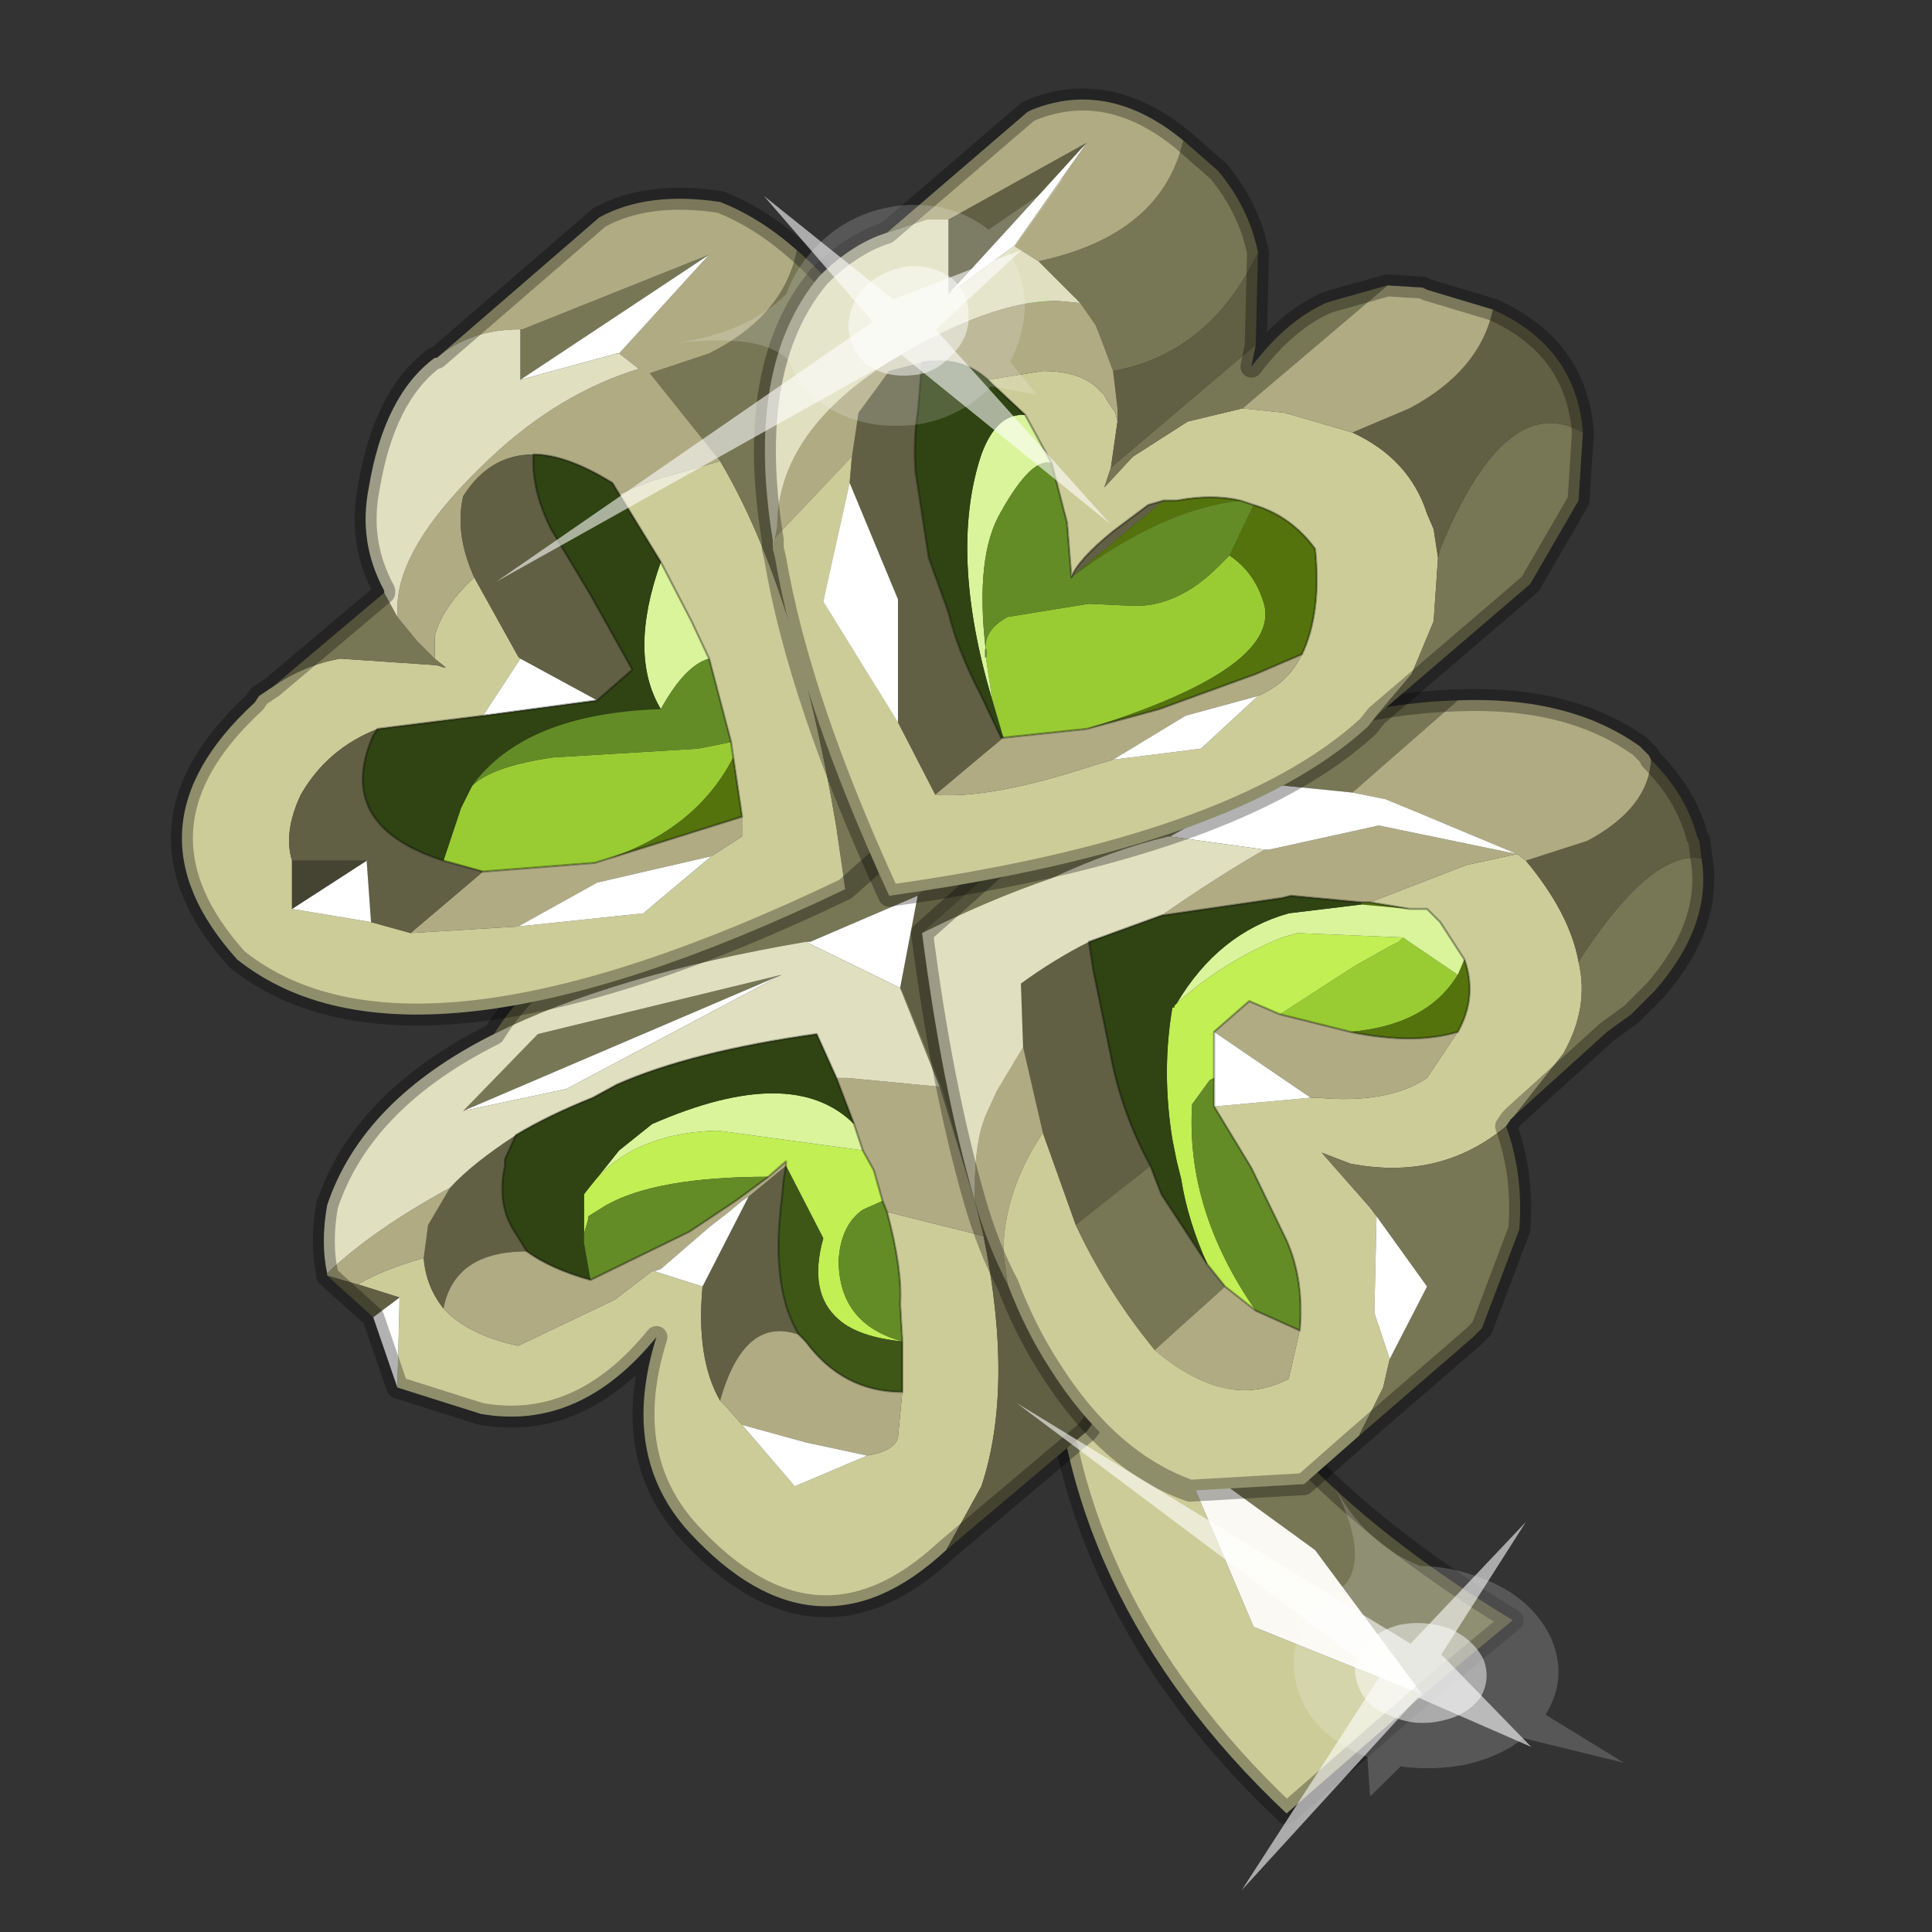 <?xml version="1.0" encoding="UTF-8" standalone="no"?>
<svg xmlns:xlink="http://www.w3.org/1999/xlink" height="440.0px" width="440.0px" xmlns="http://www.w3.org/2000/svg">
  <rect width="100%" height="100%" fill="#333333" stroke="none"/>
  <g transform="matrix(10.0, 0.0, 0.0, 10.0, 0.0, 0.0)">
    <use height="44.0" transform="matrix(1.0, 0.0, 0.0, 1.0, 0.0, 0.0)" width="44.0" xlink:href="#shape0"/>
    <use height="20.95" transform="matrix(0.542, 0.068, 0.123, -0.501, 11.3, 13.25)" width="24.45" xlink:href="#sprite0"/>
    <use height="20.95" transform="matrix(0.063, 0.461, 0.603, -0.029, 23.15, 31.95)" width="24.45" xlink:href="#sprite0"/>
  </g>
  <defs>
    <g id="shape0" transform="matrix(1.0, 0.0, 0.0, 1.0, 0.0, 0.0)">
      <path d="M44.0 44.0 L0.0 44.0 0.0 0.0 44.0 0.0 44.0 44.0" fill="#43adca" fill-opacity="0.0" fill-rule="evenodd" stroke="none"/>
      <path d="M17.75 12.65 L17.7 12.15 Q17.7 9.65 19.95 8.2 21.9 6.8 24.7 6.8 25.6 6.8 25.85 7.1 L25.85 7.45" fill="none" stroke="#00ff00" stroke-linecap="round" stroke-linejoin="round" stroke-width="0.05"/>
      <path d="M32.4 38.6 L29.3 41.3 Q24.0 36.3 23.95 29.85 L25.0 28.75 Q25.35 30.85 26.85 33.05 L28.55 37.05 32.4 38.6" fill="#cccc99" fill-rule="evenodd" stroke="none"/>
      <path d="M25.0 28.75 L26.95 28.75 Q28.2 33.1 34.45 36.9 L32.4 38.6 29.95 35.3 26.85 33.05 Q25.35 30.85 25.0 28.75" fill="#777755" fill-rule="evenodd" stroke="none"/>
      <path d="M32.4 38.6 L28.55 37.05 26.85 33.05 29.95 35.3 32.4 38.6" fill="#faf9f3" fill-rule="evenodd" stroke="none"/>
      <path d="M32.4 38.6 L29.3 41.3 Q24.0 36.3 23.95 29.85 L25.0 28.75 26.95 28.75 Q28.2 33.1 34.45 36.9 L32.4 38.6 Z" fill="none" stroke="#000000" stroke-linecap="round" stroke-linejoin="round" stroke-opacity="0.302" stroke-width="0.5"/>
      <path d="M22.4 28.15 Q23.1 31.6 22.35 33.85 L21.55 35.3 Q18.6 38.05 15.7 34.9 14.1 33.15 14.95 30.45 13.2 32.6 10.95 32.2 L9.05 31.6 9.1 29.55 8.15 29.25 Q8.75 28.9 9.65 28.65 9.7 29.3 10.1 29.8 10.65 30.4 11.8 30.65 L14.0 29.6 14.85 28.95 15.05 28.9 14.9 28.95 16.0 29.3 Q15.85 30.95 16.4 31.9 L16.55 32.05 16.9 32.45 18.1 33.85 19.75 33.15 Q20.35 33.05 20.45 32.75 L20.55 31.7 20.55 30.55 20.5 29.7 Q20.55 28.9 20.2 27.6 L22.4 28.15" fill="#cccc99" fill-rule="evenodd" stroke="none"/>
      <path d="M20.9 20.4 L18.45 21.45 18.35 21.45 Q13.95 22.2 11.25 23.55 13.65 19.7 23.15 18.5 L20.9 20.4 M20.5 22.5 L20.55 22.55 21.45 24.75 22.2 27.35 21.4 24.75 20.5 22.5 M10.55 25.3 L12.25 23.55 17.8 22.2 10.55 25.3" fill="#777755" fill-rule="evenodd" stroke="none"/>
      <path d="M20.5 22.5 L20.9 20.4 23.15 18.5 Q27.8 28.6 24.75 32.6 L21.55 35.3 22.35 33.85 Q23.1 31.6 22.4 28.15 L22.2 27.35 21.45 24.75 20.55 22.55 20.5 22.5 M11.75 25.85 L11.5 26.4 11.5 26.55 Q11.3 27.45 11.75 28.1 L12.0 28.5 Q10.35 28.5 10.1 29.8 9.7 29.3 9.65 28.65 L9.75 27.9 10.25 27.05 Q10.75 26.5 11.75 25.85 M7.45 29.05 L8.15 29.25 9.1 29.55 8.5 30.0 7.45 29.05 M16.0 29.3 L17.05 27.25 17.9 26.55 17.85 26.85 17.8 27.35 Q17.55 29.35 18.2 30.4 16.95 29.95 16.4 31.9 15.85 30.95 16.0 29.3" fill="#616044" fill-rule="evenodd" stroke="none"/>
      <path d="M22.2 27.35 L22.4 28.15 20.2 27.6 20.1 27.35 19.9 26.65 19.65 26.2 19.45 25.6 19.05 24.55 19.3 24.55 21.4 24.75 22.2 27.35 M12.0 28.5 Q12.55 28.9 13.45 29.15 L15.7 28.05 16.75 27.35 17.5 26.8 17.9 26.45 17.9 26.55 17.05 27.25 16.9 27.35 16.6 27.6 16.15 27.95 15.05 28.9 14.85 28.95 14.0 29.6 11.8 30.65 Q10.65 30.4 10.1 29.8 10.35 28.5 12.0 28.5 M10.25 27.05 L9.75 27.9 9.65 28.65 Q8.75 28.9 8.15 29.25 L7.45 29.05 7.45 29.0 Q8.5 28.0 10.25 27.05 M18.2 30.4 L18.35 30.55 Q19.2 31.7 20.55 31.7 L20.45 32.75 Q20.35 33.05 19.75 33.15 L18.35 32.85 16.9 32.45 16.55 32.05 16.4 31.9 Q16.95 29.95 18.2 30.4" fill="#b0ab83" fill-rule="evenodd" stroke="none"/>
      <path d="M13.3 28.1 L13.3 27.8 13.3 27.2 Q14.25 25.8 16.35 25.75 L19.65 26.2 19.9 26.65 20.1 27.35 19.65 27.55 Q19.15 27.9 19.1 28.7 19.1 30.15 20.55 30.55 19.55 30.45 19.1 30.05 18.4 29.45 18.75 28.2 L17.9 26.55 17.9 26.45 17.5 26.8 Q14.95 26.8 13.8 27.45 L13.4 27.7 13.4 27.75 13.3 28.1" fill="#c1ef54" fill-rule="evenodd" stroke="none"/>
      <path d="M13.3 27.2 L14.1 26.2 14.85 25.6 Q18.05 24.2 19.45 25.6 L19.65 26.2 16.35 25.75 Q14.25 25.8 13.3 27.2" fill="#daf49b" fill-rule="evenodd" stroke="none"/>
      <path d="M18.35 21.45 L18.45 21.45 20.9 20.4 20.5 22.5 18.35 21.45 M17.8 22.2 L12.9 24.8 10.55 25.3 17.8 22.2 M8.5 30.0 L9.1 29.55 9.05 31.6 8.5 30.0 M15.05 28.9 L16.15 27.95 16.6 27.6 16.9 27.35 17.05 27.25 16.0 29.3 14.9 28.95 15.05 28.9 M16.9 32.45 L18.35 32.85 19.75 33.15 18.1 33.85 16.9 32.45" fill="#ffffff" fill-rule="evenodd" stroke="none"/>
      <path d="M18.35 21.45 L20.5 22.5 21.4 24.75 19.3 24.55 19.05 24.55 18.6 23.55 Q15.75 23.95 14.05 24.7 L13.5 25.0 Q12.5 25.4 11.75 25.85 10.75 26.5 10.25 27.05 8.5 28.0 7.45 29.0 7.3 28.3 7.45 27.45 8.25 25.05 11.25 23.55 13.95 22.2 18.35 21.45 M17.8 22.2 L12.25 23.55 10.55 25.3 12.9 24.8 17.8 22.2" fill="#e0dfc0" fill-rule="evenodd" stroke="none"/>
      <path d="M11.75 25.85 Q12.5 25.4 13.5 25.0 L14.05 24.7 Q15.75 23.95 18.6 23.55 L19.05 24.55 19.45 25.6 Q18.05 24.2 14.85 25.6 L14.1 26.2 13.3 27.2 13.3 27.8 13.3 28.1 13.3 28.3 13.45 29.15 Q12.55 28.9 12.0 28.5 L11.75 28.1 Q11.3 27.45 11.5 26.55 L11.5 26.4 11.75 25.85" fill="#304312" fill-rule="evenodd" stroke="none"/>
      <path d="M17.9 26.55 L18.75 28.2 Q18.4 29.45 19.1 30.05 19.55 30.45 20.55 30.55 L20.55 31.7 Q19.2 31.7 18.35 30.55 L18.2 30.4 Q17.55 29.35 17.8 27.35 L17.85 26.85 17.9 26.55" fill="#3e5717" fill-rule="evenodd" stroke="none"/>
      <path d="M13.45 29.15 L13.3 28.3 13.3 28.1 13.4 27.75 13.4 27.7 13.8 27.45 Q14.95 26.8 17.5 26.8 L16.75 27.35 15.7 28.05 13.45 29.15 M20.55 30.55 Q19.1 30.15 19.1 28.7 19.15 27.9 19.65 27.55 L20.1 27.35 20.2 27.6 Q20.55 28.9 20.5 29.7 L20.55 30.55" fill="#648c26" fill-rule="evenodd" stroke="none"/>
      <path d="M23.15 18.5 Q13.65 19.7 11.25 23.55 8.25 25.05 7.45 27.45 7.3 28.3 7.45 29.0 M21.55 35.3 L24.75 32.6 Q27.8 28.6 23.15 18.5 M7.45 29.05 L8.5 30.0 9.05 31.6 10.95 32.2 Q13.2 32.6 14.95 30.45 14.1 33.15 15.7 34.9 18.6 38.05 21.55 35.3" fill="none" stroke="#000000" stroke-linecap="round" stroke-linejoin="round" stroke-opacity="0.302" stroke-width="0.5"/>
      <path d="M19.05 24.55 L18.6 23.55 Q15.75 23.95 14.05 24.7 L13.5 25.0 Q12.5 25.4 11.75 25.85 L11.5 26.4 11.5 26.55 Q11.3 27.45 11.75 28.1 L12.0 28.5 Q12.55 28.9 13.45 29.15 M19.45 25.6 L19.05 24.55 M20.1 27.35 L19.9 26.65 19.65 26.2 19.45 25.6 M20.55 30.55 L20.5 29.7 Q20.55 28.9 20.2 27.6 L20.1 27.35 M17.9 26.55 L17.9 26.45 17.5 26.8 16.75 27.35 15.7 28.05 13.45 29.15 M17.9 26.55 L17.85 26.85 17.8 27.35 Q17.55 29.35 18.2 30.4 L18.35 30.55 Q19.2 31.7 20.55 31.7 L20.55 30.55" fill="none" stroke="#000000" stroke-linecap="round" stroke-linejoin="round" stroke-opacity="0.302" stroke-width="0.05"/>
      <path d="M14.1 11.25 L14.85 10.95 16.4 10.5 Q18.15 13.45 19.05 18.85 L19.25 20.25 Q9.35 25.0 5.4 21.85 2.7 18.85 5.8 16.0 L5.9 15.85 6.2 15.65 Q6.9 15.15 7.75 15.0 L9.95 15.15 10.1 15.2 10.15 15.2 9.9 15.0 9.9 14.5 Q10.05 13.85 10.8 13.15 L11.8 14.95 11.85 15.0 11.0 16.3 8.6 16.6 Q7.45 17.05 6.85 18.1 6.45 18.95 6.65 19.6 L6.65 20.7 8.45 21.0 9.35 21.25 11.8 21.1 14.65 20.8 16.2 19.5 16.9 19.05 16.9 18.6 16.7 17.25 16.65 16.9 16.15 15.0 15.75 14.15 15.05 12.8 14.1 11.25" fill="#cccc99" fill-rule="evenodd" stroke="none"/>
      <path d="M16.15 5.8 L11.85 8.65 11.85 7.5 11.9 7.5 16.15 5.8 M8.75 13.5 L9.05 14.05 9.5 14.6 9.9 15.0 10.15 15.2 10.1 15.2 9.95 15.15 7.75 15.0 Q6.9 15.15 6.2 15.65 L8.75 13.5 M16.4 10.5 L14.8 8.5 16.15 8.05 Q17.85 7.2 18.15 5.7 21.4 8.45 22.55 17.25 L22.55 17.3 22.4 17.45 19.25 20.25 19.05 18.85 Q18.15 13.45 16.4 10.5" fill="#777755" fill-rule="evenodd" stroke="none"/>
      <path d="M14.1 8.05 L16.15 5.8 11.9 7.5 11.85 7.5 Q10.7 7.5 9.95 8.15 L13.65 4.95 Q14.75 4.35 16.4 4.6 17.3 4.95 18.15 5.7 17.85 7.2 16.15 8.05 L14.8 8.5 16.4 10.5 14.85 10.95 14.1 11.25 13.95 11.0 Q12.9 10.35 12.15 10.35 11.15 10.35 10.55 11.3 10.35 12.15 10.8 13.15 10.05 13.85 9.9 14.5 L9.9 15.0 9.5 14.6 9.05 14.05 9.05 13.85 Q9.05 12.4 11.2 10.4 12.75 8.95 14.55 8.4 L14.1 8.05 M16.9 18.6 L16.9 19.05 16.2 19.5 13.6 20.1 11.8 21.1 9.35 21.25 11.0 19.85 13.55 19.65 16.9 18.6" fill="#b0ab83" fill-rule="evenodd" stroke="none"/>
      <path d="M10.1 19.6 L10.5 18.4 10.65 18.1 10.75 17.9 Q11.2 17.45 12.6 17.25 L15.9 17.05 16.65 16.9 16.7 17.25 Q15.8 19.0 13.55 19.65 L11.0 19.85 10.1 19.6" fill="#99cc33" fill-rule="evenodd" stroke="none"/>
      <path d="M12.15 10.35 Q12.1 11.15 12.55 12.05 L13.45 13.55 14.4 15.25 13.6 15.95 11.85 15.0 11.8 14.95 10.8 13.15 Q10.35 12.15 10.55 11.3 11.15 10.35 12.15 10.35 M8.6 16.6 L8.5 16.75 Q7.6 18.8 10.1 19.6 L11.0 19.85 9.35 21.25 8.45 21.0 8.35 19.6 6.65 19.6 Q6.45 18.95 6.85 18.1 7.45 17.05 8.6 16.6" fill="#616044" fill-rule="evenodd" stroke="none"/>
      <path d="M14.1 8.05 L14.05 8.05 11.85 8.65 16.15 5.8 14.1 8.05 M11.85 15.0 L13.6 15.95 11.0 16.3 11.85 15.0 M16.2 19.5 L14.65 20.8 11.8 21.1 13.6 20.1 16.2 19.5 M8.45 21.0 L6.65 20.7 8.35 19.6 8.45 21.0" fill="#ffffff" fill-rule="evenodd" stroke="none"/>
      <path d="M6.65 20.7 L6.65 19.6 8.35 19.6 6.65 20.7" fill="#454332" fill-rule="evenodd" stroke="none"/>
      <path d="M16.7 17.25 L16.9 18.6 13.55 19.65 Q15.8 19.0 16.7 17.25" fill="#55730d" fill-rule="evenodd" stroke="none"/>
      <path d="M15.05 16.15 Q14.3 14.9 15.05 12.8 L15.75 14.15 16.15 15.0 Q15.6 15.15 15.05 16.15" fill="#daf49b" fill-rule="evenodd" stroke="none"/>
      <path d="M11.85 8.65 L14.05 8.05 14.1 8.05 14.55 8.4 Q12.75 8.95 11.2 10.4 9.05 12.4 9.05 13.85 L9.05 14.05 8.75 13.5 8.75 13.45 Q8.15 12.35 8.4 11.1 8.75 9.0 9.9 8.15 L9.95 8.15 Q10.7 7.5 11.85 7.5 L11.85 8.65" fill="#e0dfc0" fill-rule="evenodd" stroke="none"/>
      <path d="M12.15 10.35 Q12.9 10.35 13.95 11.0 L14.1 11.25 15.05 12.8 Q14.3 14.9 15.05 16.15 11.95 16.25 10.75 17.9 L10.65 18.1 10.5 18.4 10.1 19.6 Q7.6 18.8 8.5 16.75 L8.6 16.6 11.0 16.3 13.6 15.95 14.4 15.25 13.45 13.55 12.55 12.05 Q12.1 11.15 12.15 10.35" fill="#304312" fill-rule="evenodd" stroke="none"/>
      <path d="M10.75 17.9 Q11.95 16.25 15.05 16.15 15.6 15.15 16.15 15.0 L16.65 16.9 15.9 17.05 12.6 17.25 Q11.2 17.45 10.75 17.9" fill="#648c26" fill-rule="evenodd" stroke="none"/>
      <path d="M9.95 8.15 L9.9 8.15 Q8.75 9.0 8.4 11.1 8.15 12.35 8.75 13.45 L8.75 13.5 M18.15 5.7 Q17.3 4.95 16.4 4.6 14.75 4.35 13.65 4.95 L9.95 8.15 M18.15 5.7 Q21.4 8.45 22.55 17.25 L22.55 17.3 22.4 17.45 19.25 20.25 Q9.35 25.0 5.4 21.85 2.7 18.85 5.8 16.0 L5.9 15.85 6.2 15.65 8.75 13.5" fill="none" stroke="#000000" stroke-linecap="round" stroke-linejoin="round" stroke-opacity="0.302" stroke-width="0.5"/>
      <path d="M12.15 10.35 Q12.9 10.35 13.95 11.0 L14.1 11.25 M13.6 15.95 L14.4 15.25 13.45 13.55 12.55 12.05 Q12.1 11.15 12.15 10.35 M13.6 15.95 L11.0 16.3 8.6 16.6 8.5 16.75 Q7.6 18.8 10.1 19.6 M15.05 12.8 L14.1 11.25 M16.65 16.9 L16.7 17.25 16.9 18.6 13.55 19.65 11.0 19.85 10.1 19.6 M16.65 16.9 L16.15 15.0 15.75 14.15 15.05 12.8" fill="none" stroke="#000000" stroke-linecap="round" stroke-linejoin="round" stroke-opacity="0.302" stroke-width="0.05"/>
      <path d="M34.5 25.4 L34.4 25.5 34.3 25.65 Q32.8 26.9 30.75 26.5 L30.1 26.25 31.2 27.5 31.35 27.7 31.3 29.9 31.65 30.95 31.5 31.6 30.95 32.7 29.7 33.8 27.1 33.95 Q25.25 33.3 23.9 31.15 23.35 30.3 22.95 29.25 L22.85 28.55 Q22.85 27.15 23.75 25.8 L24.5 27.9 Q25.2 29.4 26.3 30.75 27.95 32.15 29.35 31.4 L29.6 30.3 Q29.7 29.15 29.3 28.25 L28.5 26.6 27.65 25.2 29.85 25.0 30.0 25.0 Q31.6 25.15 32.5 24.55 L33.2 23.5 Q33.65 22.7 33.35 21.85 L32.8 21.0 32.5 20.7 32.2 20.7 32.1 20.7 31.2 20.55 33.4 19.7 34.55 19.45 34.75 19.6 Q35.75 20.8 35.95 21.9 36.2 22.95 35.6 24.0 L34.5 25.4" fill="#cccc99" fill-rule="evenodd" stroke="none"/>
      <path d="M21.0 21.25 L23.75 18.8 Q29.45 16.05 33.2 15.95 L30.8 18.05 28.8 17.85 26.65 19.05 26.6 19.05 Q25.35 19.35 23.95 20.0 22.5 20.5 21.0 21.25 M38.75 19.55 Q39.0 21.05 37.7 22.55 L37.15 23.1 36.6 23.5 34.5 25.4 35.6 24.0 Q36.2 22.95 35.95 21.9 37.6 19.35 38.75 19.55 M34.3 25.65 Q34.7 26.75 34.6 28.0 L33.75 30.25 33.55 30.45 30.95 32.7 31.5 31.6 31.65 30.95 32.5 29.3 31.35 27.7 31.2 27.5 30.1 26.25 30.75 26.5 Q32.8 26.9 34.3 25.65 M26.3 30.75 Q25.2 29.4 24.5 27.9 L26.2 26.55 26.45 27.2 27.5 28.8 27.9 29.3 26.3 30.75" fill="#777755" fill-rule="evenodd" stroke="none"/>
      <path d="M37.6 17.3 Q38.4 18.1 38.65 19.05 L38.7 19.15 38.75 19.55 Q37.6 19.35 35.95 21.9 35.75 20.8 34.75 19.6 L36.15 19.15 Q37.55 18.4 37.6 17.3 M23.75 25.8 L23.3 23.85 23.25 22.4 Q24.0 21.85 24.8 21.45 L24.9 22.1 25.3 24.05 Q25.55 25.35 26.2 26.55 L24.5 27.9 23.75 25.8" fill="#616044" fill-rule="evenodd" stroke="none"/>
      <path d="M29.15 23.1 L30.85 22.0 31.65 21.55 31.85 21.45 31.95 21.35 33.2 22.2 Q32.5 23.35 30.75 23.5 L29.15 23.1" fill="#99cc33" fill-rule="evenodd" stroke="none"/>
      <path d="M30.8 18.05 L33.2 15.95 Q35.75 15.85 37.35 17.0 L37.55 17.2 37.6 17.3 Q37.55 18.4 36.15 19.15 L34.75 19.6 34.55 19.45 33.4 19.7 31.2 20.55 31.0 20.55 29.4 20.4 29.2 20.45 26.45 20.85 Q27.75 19.95 28.8 19.35 L28.9 19.35 31.4 18.8 34.55 19.45 32.4 18.55 31.55 18.2 30.8 18.05 M22.95 29.25 Q22.5 28.4 22.2 27.35 L22.2 27.05 Q22.2 26.0 22.45 25.4 L22.7 24.85 23.3 23.85 23.75 25.8 Q22.85 27.15 22.85 28.55 L22.95 29.25 M33.2 23.5 L32.5 24.55 Q31.6 25.15 30.0 25.0 L29.85 25.0 27.65 23.5 28.45 22.8 29.15 23.1 30.75 23.5 Q32.2 23.8 33.2 23.5 M29.6 30.3 L29.35 31.4 Q27.95 32.15 26.3 30.75 L27.9 29.3 28.6 29.85 29.6 30.3" fill="#b0ab83" fill-rule="evenodd" stroke="none"/>
      <path d="M26.65 19.05 L28.8 17.85 30.8 18.05 31.55 18.2 32.4 18.55 34.55 19.45 31.4 18.8 28.9 19.35 28.8 19.35 26.65 19.05 M29.85 25.0 L27.65 25.2 27.65 24.55 27.65 23.5 29.85 25.0 M31.35 27.7 L32.5 29.3 31.65 30.95 31.3 29.9 31.35 27.7" fill="#ffffff" fill-rule="evenodd" stroke="none"/>
      <path d="M31.2 20.55 L32.1 20.7 31.0 20.6 31.0 20.55 31.2 20.55 M33.35 21.85 Q33.65 22.7 33.2 23.5 32.2 23.8 30.75 23.5 32.5 23.35 33.2 22.2 L33.35 21.85 M26.7 22.95 L26.75 22.9 26.75 22.95 26.7 22.95" fill="#55730d" fill-rule="evenodd" stroke="none"/>
      <path d="M26.75 22.9 L26.8 22.85 Q27.85 21.9 29.2 21.35 L29.55 21.25 31.95 21.35 31.85 21.45 31.65 21.55 30.85 22.0 29.15 23.1 28.45 22.8 27.65 23.5 27.65 24.55 27.55 24.6 27.15 25.15 Q27.0 27.55 28.6 29.85 L27.9 29.3 27.5 28.8 Q27.05 27.8 26.9 26.85 L26.8 26.45 26.7 25.95 Q26.45 24.4 26.7 22.95 L26.75 22.95 26.75 22.9" fill="#c1ef54" fill-rule="evenodd" stroke="none"/>
      <path d="M32.1 20.7 L32.2 20.7 32.5 20.7 32.8 21.0 33.35 21.85 33.2 22.2 31.95 21.35 29.55 21.25 29.2 21.35 Q27.85 21.9 26.8 22.85 27.75 21.25 29.35 20.8 L31.0 20.6 32.1 20.7" fill="#daf49b" fill-rule="evenodd" stroke="none"/>
      <path d="M21.0 21.25 Q22.5 20.5 23.95 20.0 25.35 19.35 26.6 19.05 L26.65 19.05 28.8 19.35 Q27.75 19.95 26.45 20.85 L24.8 21.45 Q24.0 21.85 23.25 22.4 L23.3 23.85 22.7 24.85 22.45 25.4 Q22.2 26.0 22.2 27.05 L22.2 27.35 Q21.45 24.75 21.0 21.25" fill="#e0dfc0" fill-rule="evenodd" stroke="none"/>
      <path d="M24.8 21.45 L26.45 20.85 29.2 20.45 29.4 20.4 31.0 20.55 31.0 20.6 29.35 20.8 Q27.75 21.25 26.8 22.85 L26.75 22.9 26.7 22.95 Q26.45 24.4 26.7 25.95 L26.8 26.45 26.9 26.85 Q27.05 27.8 27.5 28.8 L26.45 27.2 26.2 26.55 Q25.55 25.35 25.3 24.05 L24.9 22.1 24.8 21.45" fill="#304312" fill-rule="evenodd" stroke="none"/>
      <path d="M27.65 25.2 L28.5 26.6 29.3 28.25 Q29.7 29.15 29.6 30.3 L28.6 29.85 Q27.0 27.55 27.15 25.15 L27.55 24.6 27.65 24.55 27.65 25.2" fill="#648c26" fill-rule="evenodd" stroke="none"/>
      <path d="M33.2 15.95 Q29.45 16.05 23.75 18.8 L21.0 21.25 M33.2 15.95 Q35.75 15.85 37.35 17.0 L37.55 17.2 37.6 17.3 Q38.4 18.1 38.65 19.05 M38.7 19.15 L38.75 19.55 Q39.0 21.05 37.7 22.55 L37.15 23.1 36.6 23.5 34.5 25.4 34.4 25.5 34.3 25.65 Q34.7 26.75 34.6 28.0 L33.75 30.25 33.55 30.45 30.95 32.7 29.7 33.8 27.1 33.95 Q25.25 33.3 23.9 31.15 23.35 30.3 22.95 29.25 22.5 28.4 22.2 27.35 21.45 24.75 21.0 21.25" fill="none" stroke="#000000" stroke-linecap="round" stroke-linejoin="round" stroke-opacity="0.302" stroke-width="0.5"/>
      <path d="M24.8 21.45 L26.45 20.85 M31.2 20.55 L32.1 20.7 32.2 20.7 32.5 20.7 32.8 21.0 33.35 21.85 Q33.65 22.7 33.2 23.5 32.2 23.8 30.75 23.5 L29.15 23.1 28.45 22.8 27.65 23.5 M27.65 25.2 L28.5 26.6 29.3 28.25 Q29.7 29.15 29.6 30.3 M26.2 26.55 Q25.55 25.35 25.3 24.05 L24.9 22.1 24.8 21.45 M31.0 20.55 L29.4 20.4 29.2 20.45 26.45 20.85 M31.2 20.55 L31.0 20.55 M27.65 24.55 L27.65 23.5 M28.6 29.85 L29.6 30.3 M27.65 25.2 L27.65 24.55 M26.2 26.55 L26.45 27.2 27.5 28.8 M27.9 29.3 L27.5 28.8 M27.9 29.3 L28.6 29.85" fill="none" stroke="#000000" stroke-linecap="round" stroke-linejoin="round" stroke-opacity="0.302" stroke-width="0.05"/>
      <path d="M31.35 16.3 L31.15 16.55 Q28.15 19.3 20.25 20.4 18.2 15.95 17.65 12.7 L17.6 12.5 17.65 12.25 19.4 10.4 19.35 11.0 18.75 13.7 20.45 16.45 21.3 18.1 Q22.55 18.2 24.85 17.45 L25.35 17.3 27.35 17.05 28.65 15.85 Q29.35 15.55 29.65 14.9 30.1 13.95 29.95 12.5 29.4 11.75 28.55 11.5 L28.25 11.4 Q27.6 11.25 26.8 11.4 L26.5 11.4 26.15 11.5 25.35 12.1 Q24.55 12.75 24.4 13.15 L24.3 11.9 23.95 10.55 23.35 9.45 22.6 8.75 22.5 8.65 23.75 8.45 Q24.65 8.45 25.05 8.9 L25.15 9.0 25.2 9.1 25.4 9.4 25.45 9.6 25.3 10.65 25.15 11.1 25.8 10.4 27.05 9.6 28.3 9.3 29.25 9.4 30.8 9.85 Q32.1 10.45 32.5 11.7 L32.65 12.05 32.75 12.7 32.65 14.15 32.15 15.35 31.35 16.3" fill="#cccc99" fill-rule="evenodd" stroke="none"/>
      <path d="M36.05 9.85 L35.95 11.4 34.85 13.3 31.35 16.3 32.15 15.35 32.65 14.15 32.75 12.7 32.8 12.5 Q34.3 8.85 36.05 9.85 M26.95 3.2 L27.75 3.9 Q28.45 4.75 28.65 5.75 27.55 8.05 25.35 8.45 L25.05 7.65 24.95 7.4 24.6 6.9 24.4 6.7 23.65 5.95 Q26.45 5.35 26.95 3.2 M28.6 7.85 L28.5 8.35 Q29.3 7.3 30.2 6.9 L30.35 6.85 31.6 6.5 28.3 9.3 27.05 9.6 25.8 10.4 25.15 11.1 25.3 10.65 28.6 7.85" fill="#777755" fill-rule="evenodd" stroke="none"/>
      <path d="M34.0 7.05 Q35.9 7.9 36.05 9.85 34.3 8.85 32.8 12.5 L32.75 12.7 32.65 12.05 32.5 11.7 Q32.1 10.45 30.8 9.85 L32.1 9.3 Q33.7 8.45 34.0 7.05 M28.65 5.75 L28.6 7.8 28.6 7.85 25.3 10.65 25.45 9.6 25.45 9.3 25.35 8.45 Q27.55 8.05 28.65 5.75 M19.4 10.4 L19.55 9.4 20.25 8.45 21.0 8.25 20.9 9.4 Q20.8 10.05 20.85 10.75 L21.15 12.7 21.6 13.95 Q21.8 14.8 22.35 15.85 L22.8 16.8 22.85 16.8 21.3 18.1 20.45 16.45 20.45 13.65 19.35 11.0 19.4 10.4 M24.4 13.15 Q24.55 12.75 25.35 12.1 L26.15 11.5 26.5 11.4 24.4 13.15 M21.6 5.0 L24.75 3.25 21.6 6.7 21.6 5.0" fill="#616044" fill-rule="evenodd" stroke="none"/>
      <path d="M31.6 6.5 L32.4 6.55 32.5 6.6 34.0 7.05 Q33.7 8.45 32.1 9.3 L30.8 9.85 29.25 9.4 28.3 9.3 31.6 6.5 M20.2 5.3 L23.4 2.55 23.5 2.5 Q25.25 1.8 26.95 3.2 26.45 5.35 23.65 5.95 L23.1 5.6 24.75 3.25 21.6 5.0 21.1 5.0 20.2 5.3 M25.35 8.45 L25.45 9.3 25.45 9.6 25.4 9.4 25.2 9.1 25.15 9.0 25.05 8.9 Q24.65 8.45 23.75 8.45 L22.5 8.65 Q21.9 8.1 21.0 8.25 L20.25 8.45 19.55 9.4 19.4 10.4 17.65 12.25 17.7 12.0 Q17.7 9.8 20.4 8.15 22.6 6.85 24.05 6.85 L24.6 6.9 24.95 7.4 25.05 7.65 25.35 8.45 M29.65 14.9 Q29.35 15.55 28.65 15.85 L27.0 16.3 25.35 17.3 24.85 17.45 Q22.55 18.2 21.3 18.1 L22.85 16.8 24.75 16.6 26.4 16.15 28.6 15.35 29.65 14.9" fill="#b0ab83" fill-rule="evenodd" stroke="none"/>
      <path d="M22.45 14.8 Q22.4 14.35 22.95 14.05 L24.8 13.75 25.85 13.8 Q26.85 13.8 27.75 12.9 L28.0 12.65 Q28.6 13.05 28.8 13.8 29.1 15.25 24.75 16.6 L22.85 16.8 22.6 15.95 22.45 14.95 22.45 14.8" fill="#99cc33" fill-rule="evenodd" stroke="none"/>
      <path d="M26.5 11.4 L26.8 11.4 Q27.6 11.25 28.25 11.4 26.45 11.6 24.4 13.15 L26.5 11.4 M28.55 11.5 Q29.4 11.75 29.95 12.5 30.1 13.95 29.65 14.9 L28.6 15.35 26.4 16.15 24.75 16.6 Q29.1 15.25 28.8 13.8 28.6 13.05 28.0 12.65 L28.55 11.5 M22.8 16.8 L22.85 16.8 22.8 16.8" fill="#55730d" fill-rule="evenodd" stroke="none"/>
      <path d="M23.35 9.45 L23.95 10.55 Q23.5 10.4 22.8 11.65 22.2 12.65 22.45 14.8 L22.45 14.95 22.6 15.95 Q21.6 12.6 22.35 10.35 22.7 9.4 23.35 9.45" fill="#daf49b" fill-rule="evenodd" stroke="none"/>
      <path d="M28.65 15.85 L27.35 17.05 25.35 17.3 27.0 16.3 28.65 15.85 M20.45 16.45 L18.75 13.7 19.35 11.0 20.45 13.65 20.45 16.45 M24.75 3.25 L23.1 5.6 21.6 6.7 24.75 3.25" fill="#ffffff" fill-rule="evenodd" stroke="none"/>
      <path d="M17.6 12.5 L17.6 12.3 Q16.95 8.35 18.65 6.3 19.4 5.55 20.2 5.3 L21.1 5.0 21.6 5.0 21.6 6.7 23.1 5.6 23.65 5.95 24.4 6.7 24.6 6.9 24.05 6.85 Q22.6 6.85 20.4 8.15 17.7 9.8 17.7 12.0 L17.65 12.25 17.6 12.5" fill="#e0dfc0" fill-rule="evenodd" stroke="none"/>
      <path d="M21.0 8.25 Q21.9 8.1 22.5 8.65 L22.6 8.75 23.35 9.45 Q22.7 9.4 22.35 10.35 21.6 12.6 22.6 15.95 L22.85 16.8 22.8 16.8 22.35 15.85 Q21.8 14.8 21.6 13.95 L21.15 12.7 20.85 10.75 Q20.8 10.05 20.9 9.4 L21.0 8.25" fill="#304312" fill-rule="evenodd" stroke="none"/>
      <path d="M23.95 10.55 L24.3 11.9 24.4 13.15 Q26.45 11.6 28.25 11.4 L28.55 11.5 28.0 12.65 27.75 12.9 Q26.85 13.8 25.85 13.8 L24.8 13.75 22.95 14.05 Q22.4 14.35 22.45 14.8 22.2 12.65 22.8 11.65 23.5 10.4 23.95 10.55" fill="#648c26" fill-rule="evenodd" stroke="none"/>
      <path d="M31.6 6.5 L32.4 6.55 32.5 6.6 34.0 7.05 Q35.9 7.9 36.05 9.85 L35.95 11.4 34.85 13.3 31.35 16.3 31.15 16.55 Q28.15 19.3 20.25 20.4 18.2 15.95 17.65 12.7 L17.6 12.5 17.6 12.3 Q16.95 8.35 18.65 6.3 19.4 5.55 20.2 5.3 L23.4 2.55 23.5 2.5 Q25.25 1.8 26.95 3.2 L27.75 3.9 Q28.45 4.75 28.65 5.75 L28.6 7.8 28.6 7.85 28.5 8.35 Q29.3 7.3 30.2 6.9 L30.35 6.85 31.6 6.5" fill="none" stroke="#000000" stroke-linecap="round" stroke-linejoin="round" stroke-opacity="0.302" stroke-width="0.5"/>
      <path d="M21.0 8.25 Q21.9 8.1 22.5 8.65 L22.6 8.75 23.35 9.45 23.95 10.55 24.3 11.9 24.4 13.15 Q24.55 12.75 25.35 12.1 L26.15 11.5 26.5 11.4 26.8 11.4 Q27.6 11.25 28.25 11.4 L28.55 11.5 Q29.4 11.75 29.95 12.5 30.1 13.95 29.65 14.9 L28.6 15.35 26.4 16.15 24.75 16.6 M22.8 16.8 L22.35 15.85 Q21.8 14.8 21.6 13.95 L21.15 12.7 20.85 10.75 Q20.8 10.05 20.9 9.4 L21.0 8.25 M22.85 16.8 L24.75 16.6 M22.45 14.95 L22.45 14.8" fill="none" stroke="#000000" stroke-linecap="round" stroke-linejoin="round" stroke-opacity="0.302" stroke-width="0.05"/>
    </g>
    <g id="sprite0" transform="matrix(1.0, 0.0, 0.0, 1.0, 0.0, 0.0)">
      <use height="20.95" transform="matrix(1.0, 0.0, 0.0, 1.0, 0.0, 0.0)" width="24.45" xlink:href="#shape1"/>
    </g>
    <g id="shape1" transform="matrix(1.0, 0.0, 0.0, 1.0, 0.0, 0.0)">
      <path d="M14.85 11.4 Q15.8 11.6 16.25 12.45 16.85 13.3 16.6 14.35 16.4 15.3 15.55 15.9 14.65 16.4 13.65 16.2 12.65 15.9 12.1 15.1 11.6 14.2 11.8 13.2 12.1 12.2 12.9 11.65 13.8 11.15 14.85 11.4" fill="#ffffff" fill-opacity="0.588" fill-rule="evenodd" stroke="none"/>
      <path d="M14.85 11.4 Q13.8 11.15 12.9 11.65 12.1 12.2 11.8 13.2 11.6 14.2 12.1 15.1 12.65 15.9 13.65 16.2 14.65 16.4 15.55 15.9 16.4 15.3 16.6 14.35 16.85 13.3 16.25 12.45 15.8 11.6 14.85 11.4 M18.2 11.35 L20.15 11.25 18.75 12.55 Q19.05 13.8 18.8 15.05 18.5 16.35 17.65 17.3 L19.1 20.95 16.55 18.25 Q14.8 19.3 12.8 18.85 10.8 18.35 9.75 16.65 9.05 15.5 8.95 14.3 7.75 12.35 4.85 11.5 8.3 12.45 9.7 11.4 10.3 10.4 11.35 9.75 13.1 8.75 15.1 9.15 16.95 9.5 18.1 11.15 L18.2 11.35" fill="#ffffff" fill-opacity="0.176" fill-rule="evenodd" stroke="none"/>
      <path d="M15.4 13.55 L18.1 17.55 13.35 14.65 7.05 18.5 12.75 13.55 0.0 0.0 14.25 12.25 24.45 5.95 15.4 13.55" fill="#ffffff" fill-opacity="0.588" fill-rule="evenodd" stroke="none"/>
    </g>
  </defs>
</svg>
